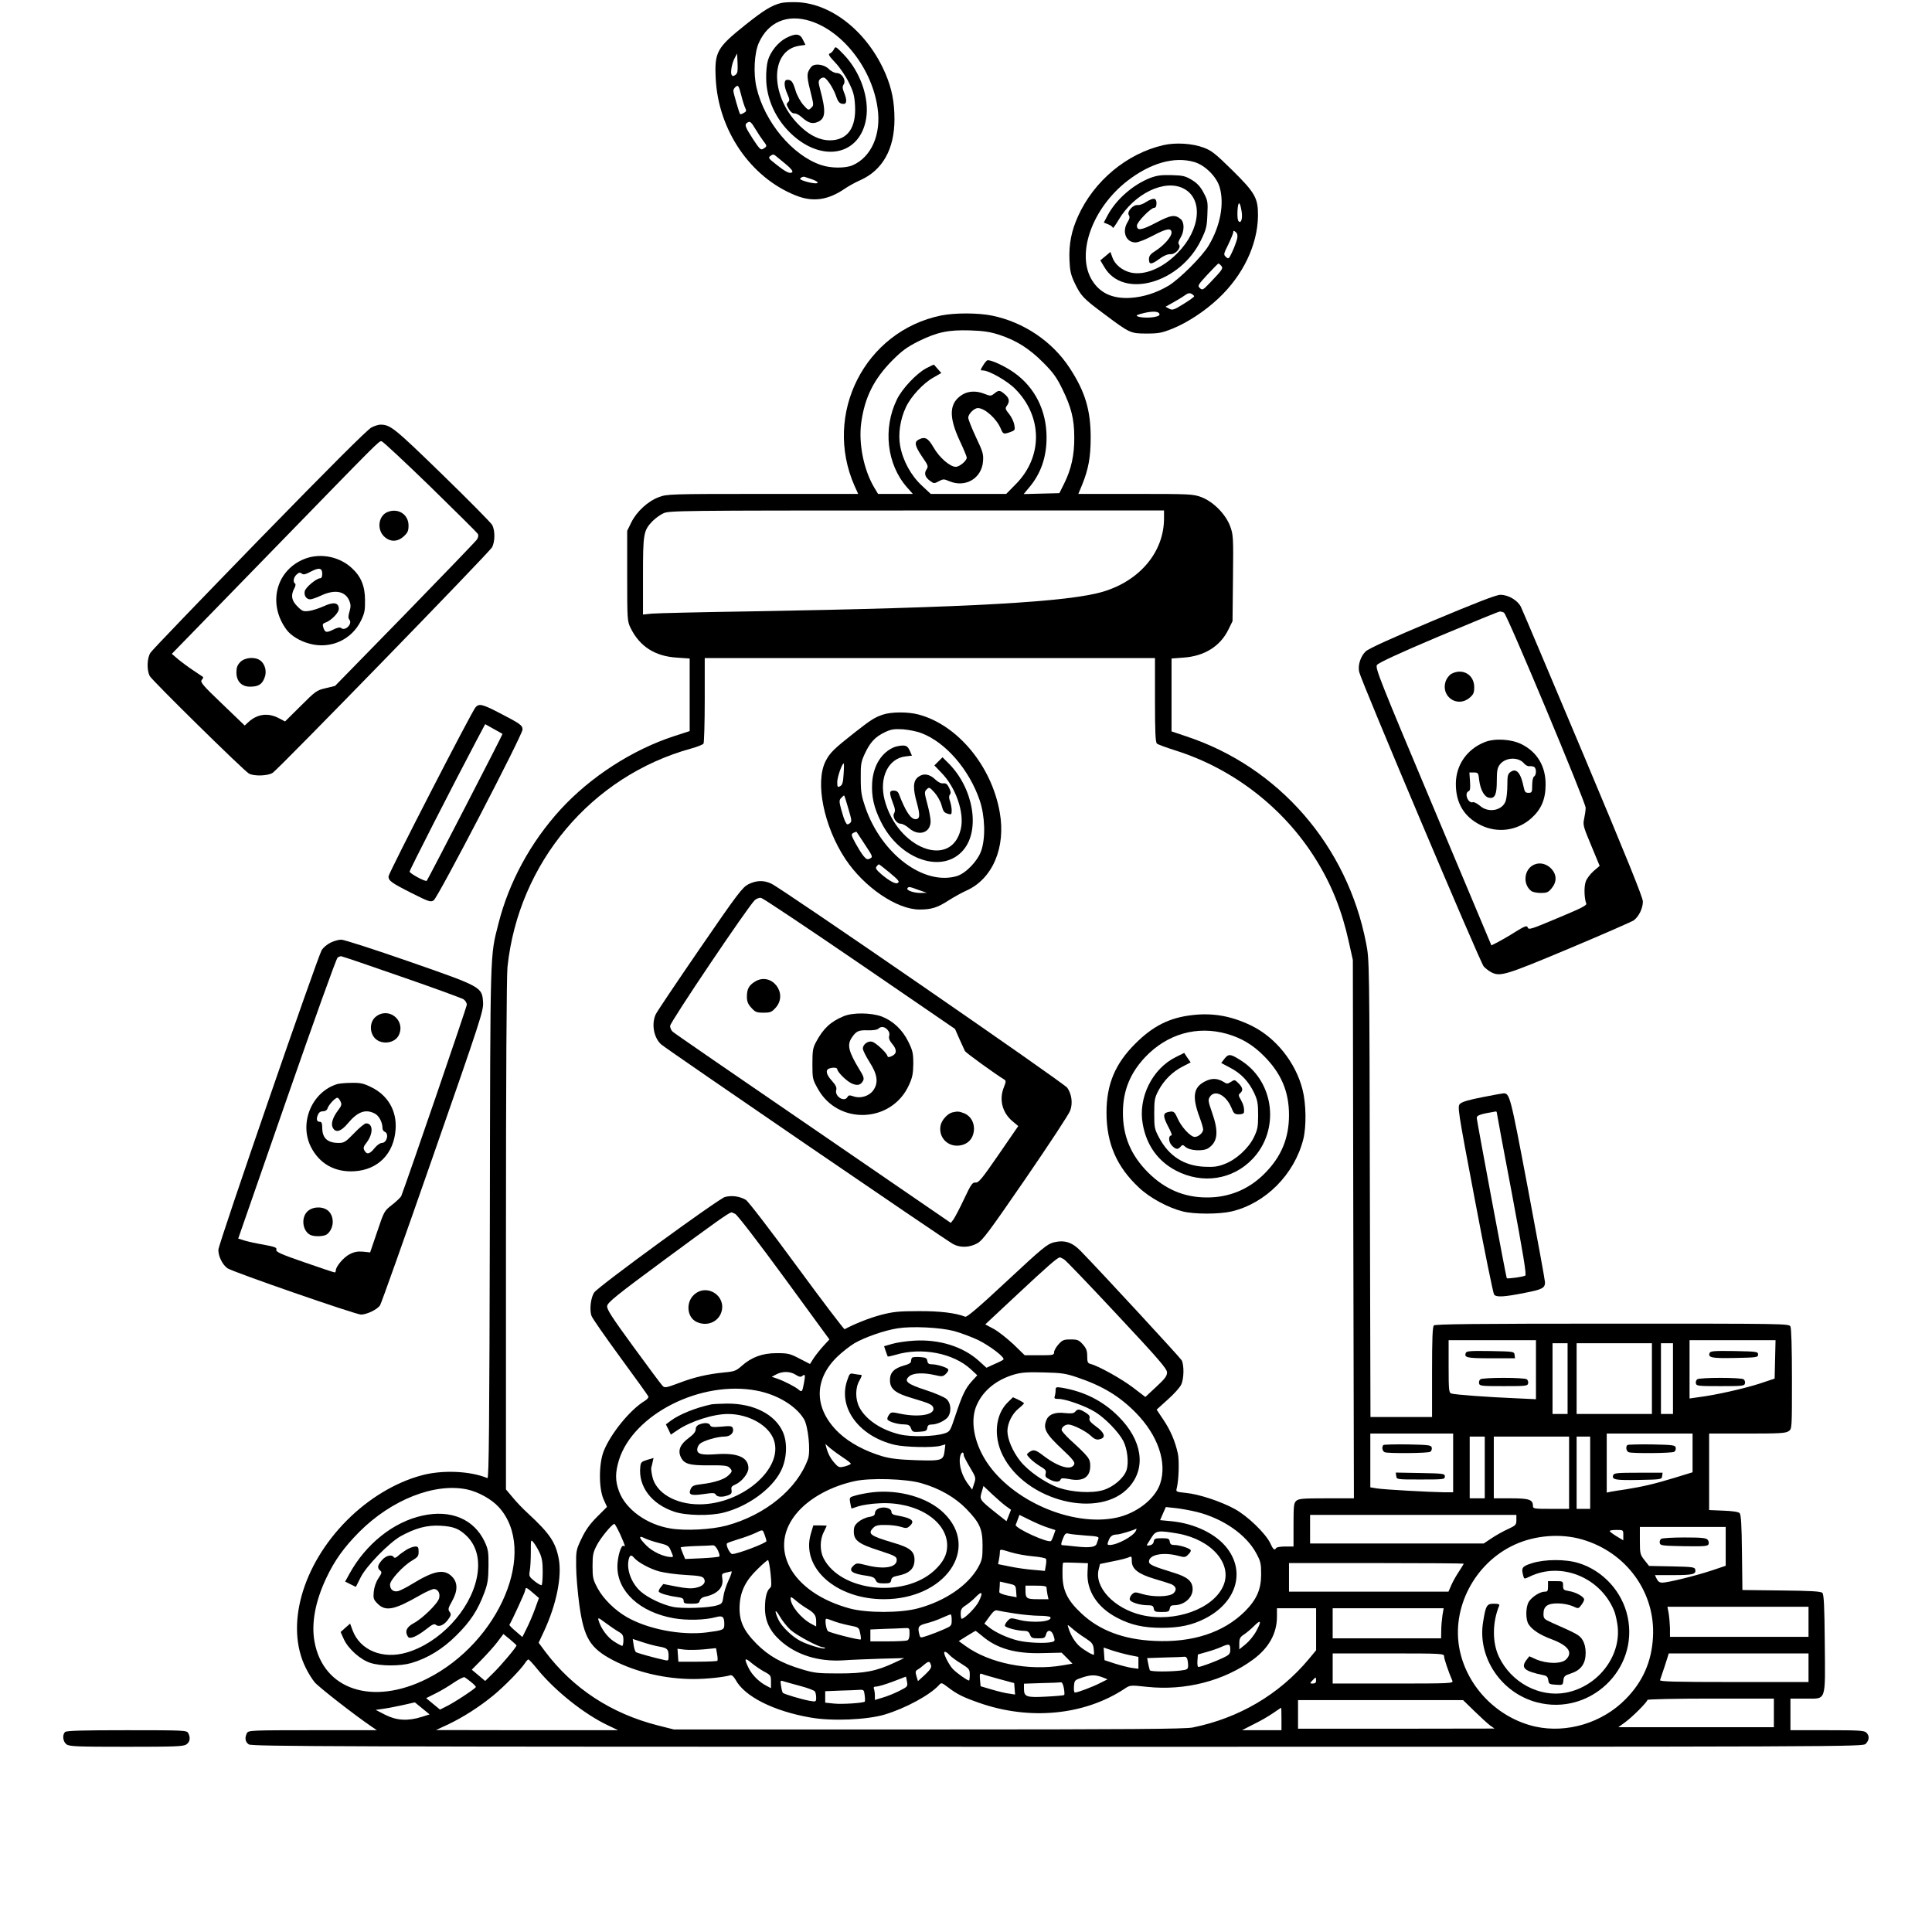 <?xml version="1.0" standalone="no"?>
<!DOCTYPE svg PUBLIC "-//W3C//DTD SVG 20010904//EN"
 "http://www.w3.org/TR/2001/REC-SVG-20010904/DTD/svg10.dtd">
<svg version="1.0" xmlns="http://www.w3.org/2000/svg"
 width="1283pt" height="1283pt" viewBox="0 0 1283 1283"
 preserveAspectRatio="xMidYMid meet">
<g transform="translate(0,1283) scale(0.1,-0.1)"
fill="#000000" stroke="none">
<path d="M5187 12810 c-63 -16 -114 -47 -237 -145 -190 -152 -206 -180 -197
-358 17 -341 230 -654 529 -774 115 -47 217 -33 331 46 24 16 69 41 99 54 149
66 228 207 228 405 0 116 -18 204 -59 301 -115 271 -349 463 -580 476 -42 2
-93 0 -114 -5z m192 -119 c219 -68 413 -319 449 -580 25 -174 -42 -325 -167
-379 -48 -20 -144 -20 -208 2 -190 63 -376 286 -429 514 -22 94 -15 230 15
297 62 139 189 193 340 146z m-495 -358 c-13 -10 -20 -10 -25 -1 -10 16 1 77
20 113 l16 30 3 -65 c2 -52 0 -67 -14 -77z m66 -222 c8 -17 6 -22 -11 -31 -11
-7 -22 -10 -24 -8 -6 6 -45 141 -45 155 0 9 8 21 17 28 15 11 19 6 35 -56 9
-37 22 -77 28 -88z m119 -217 c26 -33 26 -36 1 -51 -17 -12 -24 -6 -70 64 -54
84 -59 97 -33 111 14 8 23 0 49 -44 18 -30 42 -66 53 -80z m149 -154 c35 -29
49 -47 43 -53 -14 -14 -43 0 -109 53 -50 39 -52 43 -35 55 14 11 21 11 33 1 8
-7 39 -32 68 -56z m175 -101 c20 -7 37 -16 37 -22 0 -10 -55 -2 -98 14 -21 8
-23 12 -12 19 8 6 20 8 25 5 6 -2 27 -9 48 -16z"/>
<path d="M5219 12577 c-53 -28 -104 -92 -120 -150 -7 -23 -12 -76 -11 -117 1
-136 63 -273 171 -373 206 -190 453 -137 493 106 22 136 -38 309 -148 424 -54
56 -56 57 -66 36 -6 -13 -18 -25 -27 -28 -13 -4 -6 -17 36 -61 29 -30 69 -89
89 -130 31 -62 38 -88 42 -153 9 -152 -51 -233 -169 -233 -64 1 -127 30 -190
89 -206 191 -213 507 -12 539 l42 6 -17 34 c-19 42 -49 44 -113 11z"/>
<path d="M5394 12392 c-6 -4 -17 -18 -23 -31 -14 -25 -11 -54 17 -163 16 -65
16 -69 -2 -85 -17 -17 -19 -16 -52 21 -19 22 -42 64 -51 95 -18 59 -27 71 -55
71 -24 0 -23 -42 1 -95 15 -35 16 -42 4 -54 -12 -11 -11 -17 5 -44 11 -20 26
-31 37 -30 11 1 34 -11 51 -27 42 -37 69 -45 104 -30 53 22 56 70 16 218 -12
45 -12 54 0 67 8 8 21 12 28 9 19 -7 60 -70 77 -119 15 -44 25 -55 52 -55 21
0 22 28 2 76 -11 28 -12 39 -2 54 17 28 -12 75 -47 75 -13 0 -38 12 -53 28
-29 27 -83 37 -109 19z"/>
<path d="M7725 11866 c-242 -56 -460 -237 -566 -472 -44 -97 -61 -185 -57
-289 3 -75 9 -100 35 -155 41 -85 56 -102 198 -207 168 -126 173 -128 280
-128 78 0 100 4 170 32 102 41 218 118 307 202 163 153 259 355 262 546 1 120
-18 154 -172 306 -109 107 -136 129 -187 148 -75 29 -189 36 -270 17z m206
-112 c72 -21 149 -98 169 -169 31 -109 4 -255 -72 -383 -42 -73 -197 -227
-269 -270 -82 -48 -165 -74 -250 -80 -126 -8 -212 35 -264 129 -95 176 12 467
238 645 155 121 315 167 448 128z m314 -326 c8 -46 -2 -83 -18 -69 -8 6 -11
32 -9 72 4 66 16 65 27 -3z m-29 -182 c-4 -16 -17 -54 -31 -84 -24 -52 -26
-54 -43 -39 -18 16 -17 20 15 84 18 38 33 74 33 82 0 11 3 11 16 0 11 -9 14
-22 10 -43z m-106 -181 c14 -17 10 -24 -74 -112 -47 -49 -51 -52 -68 -36 -16
15 -14 20 50 89 37 40 70 73 73 74 4 0 12 -7 19 -15z m-180 -203 c0 -4 -32
-27 -71 -51 -64 -40 -73 -42 -95 -31 l-24 13 50 28 c27 15 62 36 77 47 20 15
33 18 45 11 10 -5 18 -13 18 -17z m-230 -121 c0 -19 -104 -28 -145 -12 -15 6
-5 11 45 23 62 14 100 10 100 -11z"/>
<path d="M7640 11649 c-115 -45 -226 -141 -284 -248 l-26 -49 30 -12 c17 -7
30 -17 30 -23 0 -7 17 17 38 52 103 175 307 274 432 209 132 -68 113 -273 -39
-427 -99 -102 -220 -152 -312 -131 -58 14 -106 54 -122 101 l-13 36 -33 -28
-34 -28 27 -45 c125 -214 503 -108 642 180 34 70 39 89 42 169 4 84 2 94 -25
145 -21 40 -42 63 -78 85 -43 26 -59 30 -134 32 -68 2 -97 -2 -141 -18z"/>
<path d="M7610 11488 c-19 -13 -43 -21 -55 -20 -30 4 -73 -43 -59 -66 8 -13 6
-24 -8 -47 -39 -64 -11 -135 53 -135 19 0 68 20 119 47 87 46 120 51 120 18 0
-27 -49 -83 -101 -117 -40 -25 -49 -37 -49 -60 0 -37 16 -36 71 4 27 20 54 31
71 30 33 -3 74 43 58 63 -8 10 -5 22 10 47 25 41 26 99 3 121 -39 34 -65 31
-166 -22 -97 -51 -127 -55 -127 -19 0 23 92 118 115 118 10 0 15 10 15 30 0
37 -20 39 -70 8z"/>
<path d="M6250 10735 c-507 -104 -786 -654 -575 -1132 l24 -53 -634 0 c-615 0
-636 -1 -689 -21 -73 -27 -148 -96 -183 -167 l-28 -57 0 -300 c0 -293 1 -301
23 -346 61 -123 162 -187 306 -196 l86 -6 0 -241 0 -241 -102 -33 c-279 -91
-557 -271 -756 -488 -198 -217 -342 -481 -412 -758 -56 -223 -54 -132 -57
-1974 -3 -1345 -6 -1712 -16 -1708 -114 48 -301 56 -439 18 -174 -47 -350
-154 -493 -297 -299 -300 -412 -703 -275 -980 16 -33 43 -77 60 -97 26 -31
264 -217 379 -295 l34 -23 -426 0 c-411 0 -427 -1 -437 -19 -16 -31 -12 -59
12 -75 20 -14 546 -16 5370 -16 5335 0 5348 0 5368 20 24 24 26 53 4 74 -13
14 -51 16 -260 16 l-244 0 0 105 0 105 100 0 c141 0 131 -27 128 368 -2 247
-6 324 -16 334 -10 10 -76 14 -272 16 l-259 3 -3 249 c-2 188 -6 252 -16 262
-8 8 -48 14 -107 16 l-95 4 0 254 0 254 253 0 c212 0 256 2 275 16 22 15 22
15 22 345 0 209 -4 337 -10 350 -10 19 -34 19 -1183 19 -899 0 -1176 -3 -1185
-12 -9 -9 -12 -92 -12 -310 l0 -298 -205 0 -204 0 -4 1517 c-3 1507 -3 1519
-25 1630 -125 647 -580 1170 -1194 1373 l-98 33 0 242 0 242 79 6 c138 9 244
75 298 185 l28 57 3 286 c3 273 2 288 -19 345 -30 80 -112 163 -192 193 -55
20 -74 21 -437 21 l-379 0 25 60 c43 106 57 186 57 315 0 182 -37 305 -140
462 -115 176 -305 304 -515 347 -92 19 -247 19 -338 1z m385 -128 c115 -38
198 -90 292 -184 66 -66 90 -99 127 -175 60 -122 80 -200 80 -323 1 -117 -20
-211 -67 -306 l-32 -64 -119 -3 -118 -3 34 41 c79 92 118 202 118 335 0 178
-77 332 -215 430 -63 45 -160 89 -179 82 -6 -3 -19 -19 -29 -36 -18 -30 -18
-31 0 -31 40 0 162 -69 214 -122 184 -184 185 -453 3 -635 l-62 -63 -251 0
-250 0 -60 56 c-71 66 -125 164 -143 262 -15 79 0 178 38 258 33 71 114 158
181 196 l54 31 -23 26 c-13 14 -24 28 -25 29 -1 2 -25 -9 -53 -24 -65 -35
-160 -136 -194 -207 -94 -192 -67 -431 67 -583 l39 -44 -116 0 -115 0 -27 45
c-69 118 -103 291 -85 426 23 169 83 290 206 415 66 66 98 89 175 128 125 61
196 76 340 72 90 -3 132 -9 195 -29z m1095 -1220 c0 -220 -158 -411 -401 -485
-228 -70 -891 -107 -2344 -132 -330 -5 -626 -12 -657 -15 l-58 -6 0 256 c0
282 3 301 63 364 18 18 50 42 72 52 38 18 104 19 1683 19 l1642 0 0 -53z m-60
-1206 c0 -211 3 -281 13 -289 6 -6 64 -27 127 -47 381 -121 716 -381 927 -720
105 -168 174 -340 220 -549 l27 -121 3 -1788 4 -1787 -182 0 c-156 0 -185 -2
-201 -17 -16 -14 -18 -33 -18 -160 l0 -143 -54 0 c-30 0 -58 -4 -61 -10 -11
-18 -20 -11 -40 33 -31 64 -148 178 -235 226 -92 50 -235 98 -325 107 -66 7
-67 7 -60 33 13 55 17 180 7 228 -18 82 -49 155 -97 226 l-44 66 74 67 c41 36
81 81 89 99 19 39 20 131 3 162 -10 18 -539 591 -671 726 -55 57 -106 74 -177
57 -44 -11 -74 -35 -311 -256 -181 -169 -267 -243 -278 -238 -64 25 -168 38
-310 37 -132 0 -169 -4 -250 -25 -76 -20 -176 -60 -241 -95 -4 -2 -147 186
-318 419 -173 236 -322 430 -338 440 -41 24 -94 31 -139 19 -44 -13 -834 -589
-867 -633 -23 -31 -34 -114 -19 -156 5 -16 92 -140 192 -277 100 -136 183
-252 186 -259 2 -6 -8 -19 -23 -28 -97 -58 -227 -217 -274 -335 -33 -84 -33
-246 -1 -319 l23 -51 -66 -66 c-47 -47 -76 -87 -103 -144 -36 -75 -37 -82 -36
-183 0 -58 10 -173 21 -256 31 -224 72 -290 228 -371 152 -78 344 -123 530
-123 88 0 200 12 245 25 10 3 22 -8 35 -30 59 -111 254 -209 499 -251 141 -25
373 -15 491 20 139 42 299 129 359 194 18 20 18 20 63 -14 59 -45 99 -65 205
-102 335 -118 700 -83 967 94 36 24 38 24 149 12 254 -27 511 40 703 181 106
78 159 174 159 286 l0 55 130 0 130 0 0 -139 0 -140 -48 -58 c-197 -236 -465
-393 -772 -455 -52 -10 -408 -13 -1755 -13 l-1690 0 -107 27 c-310 79 -564
246 -748 491 l-43 58 36 77 c82 177 119 360 98 478 -21 112 -59 169 -206 305
-33 30 -79 78 -102 107 l-43 51 0 1688 c0 1035 4 1724 10 1781 73 692 557
1268 1219 1451 41 11 78 26 83 33 4 7 8 138 8 291 l0 277 1495 0 1495 0 0
-279z m-2788 -3412 c13 -5 159 -195 325 -422 l301 -412 -38 -41 c-21 -23 -50
-59 -65 -81 l-26 -41 -70 36 c-63 33 -77 36 -152 36 -95 0 -167 -27 -233 -86
-35 -31 -47 -36 -114 -42 -110 -11 -199 -31 -303 -71 -86 -32 -93 -33 -108
-17 -9 9 -96 126 -193 259 -143 196 -177 248 -174 270 3 24 61 71 393 316 327
241 408 299 432 306 1 1 12 -4 25 -10z m2184 -302 c12 -7 170 -172 352 -367
277 -296 332 -360 332 -384 0 -24 -14 -42 -72 -96 l-72 -67 -81 62 c-76 58
-230 144 -282 157 -20 5 -23 13 -23 52 0 36 -6 52 -29 78 -26 29 -35 33 -81
33 -46 0 -55 -4 -81 -33 -16 -18 -29 -41 -29 -52 0 -19 -7 -20 -97 -20 l-98 0
-75 73 c-42 39 -101 86 -131 102 l-56 30 214 200 c199 186 267 246 282 245 3
-1 16 -6 27 -13z m-731 -476 c44 -12 116 -39 161 -60 82 -41 182 -118 167
-130 -4 -4 -31 -18 -60 -30 l-52 -24 -52 47 c-105 94 -262 143 -428 133 -53
-3 -119 -13 -148 -22 l-52 -15 11 -33 c6 -17 12 -33 13 -35 2 -2 25 3 53 11
172 52 383 11 499 -96 l43 -40 -35 -38 c-45 -50 -64 -91 -109 -225 -36 -108
-37 -111 -74 -123 -65 -21 -219 -25 -295 -7 -124 29 -227 98 -270 180 -28 55
-28 130 1 179 15 27 18 37 8 37 -7 0 -27 3 -44 6 -29 6 -30 4 -47 -46 -60
-180 81 -369 317 -425 70 -16 256 -20 304 -6 l32 9 -5 -42 c-8 -65 -17 -68
-188 -63 -113 4 -168 10 -225 26 -114 34 -216 88 -287 154 -167 157 -173 352
-13 507 31 30 82 70 113 89 68 40 202 87 289 100 95 15 280 6 373 -18z m3865
-257 l0 -196 -147 7 c-171 7 -390 23 -415 31 -16 5 -18 22 -18 180 l0 174 290
0 290 0 0 -196z m1588 69 l-3 -128 -99 -33 c-102 -33 -291 -76 -403 -90 l-63
-9 0 194 0 193 285 0 286 0 -3 -127z m-1378 -128 l0 -235 -50 0 -50 0 0 235 0
235 50 0 50 0 0 -235z m560 0 l0 -235 -250 0 -250 0 0 235 0 235 250 0 250 0
0 -235z m140 0 l0 -235 -40 0 -40 0 0 235 0 235 40 0 40 0 0 -235z m-5825 25
c22 -14 32 -16 42 -8 20 16 22 8 12 -46 -11 -60 -14 -63 -36 -44 -22 19 -94
56 -142 73 l-36 12 30 16 c41 22 94 21 130 -3z m1872 -18 c165 -56 276 -123
384 -232 149 -151 211 -332 163 -474 -35 -102 -158 -197 -292 -225 -292 -61
-691 112 -861 372 -85 131 -110 278 -64 378 43 96 130 166 247 201 49 14 88
17 196 14 120 -3 145 -6 227 -34z m-2131 -87 c136 -26 260 -101 313 -189 28
-47 45 -212 27 -264 -71 -199 -283 -373 -541 -443 -101 -27 -275 -36 -374 -19
-157 26 -296 127 -340 246 -26 69 -26 124 -1 207 95 306 545 533 916 462z
m4624 -480 l0 -195 -57 0 c-91 1 -405 18 -451 26 l-42 7 0 178 0 179 275 0
275 0 0 -195z m1590 67 l0 -129 -117 -36 c-131 -40 -211 -59 -323 -77 -41 -6
-87 -13 -102 -16 l-28 -6 0 196 0 196 285 0 285 0 0 -128z m-1380 -97 l0 -205
-50 0 -50 0 0 205 0 205 50 0 50 0 0 -205z m560 -35 l0 -240 -120 0 c-112 0
-120 1 -120 19 0 42 -24 51 -146 51 l-114 0 0 205 0 205 250 0 250 0 0 -240z
m140 0 l0 -240 -45 0 -45 0 0 240 0 240 45 0 45 0 0 -240z m-4962 101 c28 -18
52 -37 52 -41 0 -4 -18 -12 -39 -18 -36 -9 -42 -7 -64 17 -28 30 -46 61 -58
103 l-8 29 32 -28 c18 -15 56 -43 85 -62z m802 15 c0 -7 19 -43 41 -80 40 -67
41 -70 28 -108 l-13 -40 -18 24 c-49 61 -73 137 -62 195 6 30 24 38 24 9z
m-280 -186 c119 -34 223 -94 296 -169 91 -94 109 -134 109 -246 0 -81 -3 -95
-29 -143 -67 -120 -220 -225 -401 -273 -115 -31 -336 -31 -450 -1 -394 106
-556 408 -345 644 84 94 221 168 375 202 104 23 344 16 445 -14z m559 -151
l35 -25 -15 -38 -15 -38 -75 59 c-103 83 -105 85 -90 134 l12 41 57 -54 c31
-29 72 -65 91 -79z m-3577 110 c74 -16 161 -64 209 -116 264 -287 9 -899 -477
-1142 -360 -180 -686 -73 -745 245 -23 121 4 268 77 423 56 119 118 205 220
308 214 214 500 327 716 282z m4848 -150 c173 -44 324 -149 391 -271 31 -57
34 -71 34 -143 0 -100 -30 -168 -109 -247 -141 -139 -346 -207 -598 -195 -206
9 -368 70 -488 184 -91 85 -124 152 -124 255 -1 42 1 78 4 80 3 2 41 2 85 0
l80 -3 -3 -59 c-7 -124 64 -234 196 -303 91 -48 175 -67 297 -67 118 0 202 18
286 61 206 104 271 305 150 465 -73 97 -217 167 -373 182 l-74 7 19 44 19 43
66 -7 c37 -4 101 -16 142 -26z m-993 -103 l52 -17 -11 -32 c-6 -18 -14 -36
-18 -40 -16 -18 -242 85 -235 107 3 6 9 23 15 39 l10 27 67 -33 c38 -19 91
-42 120 -51z m3113 50 c0 -32 -4 -36 -55 -60 -30 -13 -79 -41 -108 -60 l-54
-36 -577 0 -576 0 0 95 0 95 685 0 685 0 0 -34z m-5951 -96 c33 -75 36 -84 22
-76 -16 10 -41 -73 -41 -138 0 -165 149 -302 372 -342 88 -16 210 -13 282 7
45 12 56 3 56 -47 0 -38 -5 -40 -121 -55 -168 -20 -386 22 -526 102 -80 46
-156 121 -194 191 -31 58 -34 70 -34 148 0 74 4 92 28 138 27 52 102 142 117
142 4 0 21 -32 39 -70z m7341 -79 l0 -129 -92 -31 c-109 -36 -292 -81 -329
-81 -18 0 -29 8 -37 25 l-12 25 123 0 c129 0 151 6 145 36 -3 17 -16 19 -155
22 l-152 3 -30 38 c-29 37 -31 43 -31 130 l0 91 285 0 285 0 0 -129z m-3916
105 c-14 -36 -124 -96 -175 -96 -16 0 -17 4 -8 27 12 33 26 42 59 43 19 1 110
28 127 39 1 0 0 -6 -3 -13z m-2466 -29 c7 -18 12 -37 12 -41 0 -13 -192 -86
-227 -86 -16 0 -45 61 -35 71 4 4 39 16 77 28 39 11 88 30 110 40 52 25 49 26
63 -12z m5702 -2 l0 -34 -45 27 c-24 15 -45 30 -45 35 0 4 20 7 45 7 45 0 45
0 45 -35z m-2958 11 c222 -40 363 -199 303 -344 -65 -156 -323 -249 -544 -197
-182 43 -315 184 -285 303 l9 36 87 18 c49 9 96 22 106 27 16 8 18 5 18 -26 0
-52 43 -86 151 -118 48 -14 98 -30 111 -35 34 -15 39 -40 13 -62 -29 -23 -136
-25 -207 -3 -46 14 -50 13 -68 -4 -10 -11 -16 -26 -13 -35 7 -17 67 -36 119
-36 30 0 37 -4 40 -22 3 -20 9 -23 53 -23 44 0 50 3 53 23 3 16 10 22 28 22
67 0 124 49 124 106 0 52 -32 81 -123 109 -142 44 -167 55 -167 75 0 46 95 65
195 38 42 -11 47 -11 67 10 14 13 19 25 13 31 -15 13 -75 31 -106 31 -21 0
-28 5 -31 23 -3 19 -9 22 -53 22 -44 0 -50 -3 -53 -21 -2 -14 -12 -24 -27 -26
-16 -4 -22 -1 -17 6 4 6 18 28 31 49 27 43 45 45 173 23z m-614 -13 c80 -5 92
-8 86 -22 -3 -9 -8 -23 -11 -32 -7 -23 -45 -29 -138 -19 -44 5 -85 9 -92 9 -8
1 -7 13 5 42 13 33 19 39 36 35 12 -4 63 -9 114 -13z m-2834 -49 c61 -15 68
-20 81 -52 18 -42 18 -42 2 -42 -47 0 -123 35 -163 75 -51 51 -57 72 -15 51
15 -8 58 -23 95 -32z m6132 23 c295 -85 489 -353 471 -651 -9 -161 -68 -295
-182 -410 -154 -157 -389 -228 -599 -182 -248 56 -450 259 -502 506 -59 279
98 580 364 702 137 63 307 76 448 35z m-6923 -87 c16 -35 21 -64 21 -127 0
-45 -3 -85 -7 -89 -3 -4 -24 8 -46 25 -37 30 -39 34 -33 69 4 20 7 76 7 124 0
86 0 87 18 65 10 -12 28 -42 40 -67z m1184 15 c9 -19 14 -38 10 -41 -3 -4 -56
-9 -116 -12 l-111 -5 -15 36 c-8 20 -15 39 -15 41 0 3 44 7 98 9 53 1 105 4
115 5 11 1 23 -10 34 -33z m1948 -14 c33 -10 97 -22 143 -26 45 -4 85 -11 88
-17 3 -5 3 -25 -1 -44 l-6 -36 -77 7 c-42 3 -112 13 -155 22 l-79 16 6 30 c3
16 6 38 6 48 0 23 1 23 75 0z m-2505 -35 c25 -31 109 -76 170 -92 36 -9 114
-20 174 -23 89 -5 111 -9 120 -23 17 -27 -4 -52 -53 -62 -30 -7 -66 -4 -129 8
l-87 17 -17 -21 c-10 -12 -16 -26 -13 -30 7 -11 60 -27 118 -35 38 -5 47 -10
47 -26 0 -16 7 -19 51 -19 43 0 52 3 56 20 3 12 17 23 32 26 84 17 127 61 118
119 -5 32 -3 35 21 41 15 3 32 7 39 9 6 2 -2 -24 -18 -58 -16 -34 -32 -83 -35
-109 -6 -44 -9 -49 -43 -59 -54 -17 -229 -23 -292 -10 -72 15 -166 60 -214
102 -63 56 -97 148 -79 217 7 26 17 28 34 8z m907 -103 c7 -69 7 -90 -3 -98
-22 -17 -34 -64 -34 -134 0 -85 32 -153 102 -216 106 -95 252 -141 418 -131
52 4 165 8 250 11 l155 4 -64 -30 c-121 -57 -198 -72 -371 -72 -139 0 -164 3
-243 27 -138 41 -222 89 -303 170 -90 91 -118 156 -112 261 6 91 42 162 121
237 32 32 63 58 67 58 4 0 12 -39 17 -87z m4603 63 c0 -3 -14 -25 -30 -50 -17
-25 -40 -65 -51 -90 l-20 -46 -529 0 -530 0 0 95 0 95 580 0 c319 0 580 -2
580 -4z m-2972 -183 l3 -40 -58 11 c-34 7 -58 17 -57 24 1 7 2 25 3 41 l1 28
53 -12 c51 -11 52 -12 55 -52z m202 23 c0 -7 3 -28 6 -45 l7 -31 -71 0 c-76 0
-82 5 -82 61 l0 29 70 0 c53 0 70 -3 70 -14z m-3393 -49 l22 -19 -26 -72 c-14
-39 -39 -97 -55 -129 l-29 -58 -44 38 c-25 21 -44 40 -42 43 21 36 97 202 103
223 7 31 3 32 71 -26z m2943 -42 c-19 -39 -94 -115 -114 -115 -3 0 -6 15 -6
34 0 28 6 38 33 55 17 11 48 36 67 56 42 43 50 31 20 -30z m-1144 -45 c52 -31
64 -47 64 -87 l0 -34 -30 16 c-69 36 -140 122 -140 171 0 12 7 9 33 -13 18
-16 51 -40 73 -53z m6654 -90 l0 -100 -460 0 -460 0 0 58 c-1 31 -5 76 -9 100
l-8 42 468 0 469 0 0 -100z m-2431 43 c-4 -27 -8 -72 -8 -100 l-1 -53 -360 0
-360 0 0 100 0 100 368 0 369 0 -8 -47z m-4329 -97 c41 -37 190 -116 219 -116
8 0 12 -3 8 -6 -8 -8 -112 23 -160 48 -56 28 -127 97 -148 143 -29 63 -22 75
10 20 16 -28 48 -68 71 -89z m1490 109 c52 -8 125 -15 162 -15 37 0 69 -4 73
-9 18 -31 -119 -42 -212 -17 -50 13 -52 13 -73 -9 -12 -13 -19 -28 -16 -33 7
-12 85 -32 126 -32 23 0 33 -6 40 -25 8 -22 16 -25 55 -25 39 0 45 3 51 25 9
37 39 32 51 -9 10 -31 9 -35 -11 -40 -40 -11 -161 -6 -224 9 -70 17 -152 54
-196 90 l-29 23 34 47 c26 36 38 45 54 40 11 -3 63 -12 115 -20z m-420 -44 c0
-37 -2 -39 -52 -61 -29 -13 -76 -31 -105 -41 -51 -17 -51 -17 -57 4 -14 53 -8
63 47 77 28 7 75 23 102 36 28 12 53 23 58 23 4 1 7 -16 7 -38z m-2212 -77
c27 -16 32 -24 32 -56 0 -21 -4 -38 -8 -38 -4 0 -29 13 -54 29 -44 28 -87 86
-103 140 -6 21 -2 20 46 -16 30 -22 69 -49 87 -59z m1424 72 c19 -8 65 -21
103 -29 69 -13 69 -14 77 -52 5 -21 6 -40 4 -42 -6 -7 -208 45 -218 55 -13 13
-22 82 -11 82 6 0 26 -6 45 -14z m2811 -67 c-15 -29 -47 -68 -70 -87 l-43 -35
0 39 c0 33 5 43 33 61 18 12 48 38 67 57 44 44 49 31 13 -35z m-1136 -47 c43
-28 52 -38 56 -70 2 -20 3 -38 2 -40 -5 -6 -62 27 -94 54 -31 26 -61 74 -76
124 -8 24 -8 24 26 -5 19 -17 57 -45 86 -63z m-1167 29 c0 -26 -5 -41 -16 -45
-9 -3 -67 -6 -130 -6 l-114 0 0 40 0 39 93 4 c50 1 109 4 130 5 37 2 37 2 37
-37z m481 -14 c99 -85 222 -120 401 -115 l128 3 36 -36 36 -37 -64 -11 c-227
-39 -487 13 -647 129 l-44 32 54 34 c30 18 56 34 57 34 2 0 21 -15 43 -33z
m-3091 -64 c0 -11 -101 -131 -153 -182 l-55 -54 -45 38 -44 37 66 67 c36 37
84 90 105 118 l39 52 44 -36 c23 -19 43 -38 43 -40z m950 -8 c51 -9 60 -17 60
-63 0 -30 -2 -32 -27 -26 -69 15 -179 46 -189 52 -6 4 -13 25 -16 47 l-6 41
67 -22 c36 -12 86 -25 111 -29z m3790 -18 c0 -29 -5 -36 -47 -56 -49 -24 -149
-61 -165 -61 -5 0 -8 19 -6 42 l3 41 60 17 c33 9 76 24 95 33 52 23 60 21 60
-16z m-3406 -76 c-3 -3 -63 -6 -132 -6 l-127 0 -3 43 -3 43 48 -6 c26 -3 84
-2 128 2 l80 8 7 -39 c4 -22 5 -42 2 -45z m2736 38 l60 -12 0 -39 0 -40 -45 6
c-25 4 -75 17 -113 29 l-67 22 -3 42 -3 42 56 -19 c30 -10 82 -24 115 -31z
m-1194 0 c10 -11 44 -37 76 -56 54 -34 58 -38 58 -74 0 -22 -2 -39 -5 -39 -12
0 -82 50 -107 76 -23 24 -58 90 -58 109 0 12 18 4 36 -16z m3284 -9 c0 -16 29
-102 55 -162 7 -17 -16 -18 -394 -18 l-401 0 0 100 0 100 370 0 c360 0 370 -1
370 -20z m2420 -75 l0 -95 -496 0 c-393 0 -495 3 -490 13 2 6 17 49 32 95 l26
82 464 0 464 0 0 -95z m-4126 59 c3 -9 6 -28 6 -43 0 -26 -3 -29 -52 -35 -73
-8 -196 -8 -202 2 -2 4 -7 24 -11 44 l-7 37 118 4 c66 1 124 4 130 5 7 1 15
-5 18 -14z m-2809 -85 c43 -23 45 -26 45 -67 l0 -43 -30 16 c-49 25 -97 73
-119 119 -31 63 -26 72 19 33 23 -19 61 -45 85 -58z m-1506 16 c117 -144 313
-300 471 -374 l65 -31 -605 0 -605 1 82 38 c100 48 205 115 298 191 72 59 182
171 211 215 9 14 19 25 23 25 4 0 31 -29 60 -65z m2614 25 c4 -14 -8 -31 -41
-62 l-46 -42 -10 33 c-8 27 -7 35 7 43 10 5 29 20 44 33 31 26 38 25 46 -5z
m452 -90 l100 -27 3 -38 3 -38 -39 6 c-22 2 -74 15 -115 27 l-75 22 -4 44 c-3
37 -1 43 12 38 8 -4 60 -19 115 -34z m690 10 l30 -12 -50 -25 c-48 -25 -149
-63 -167 -63 -5 0 -8 19 -6 41 3 41 4 42 58 60 57 18 85 18 135 -1z m-4198
-29 c18 -14 33 -29 33 -34 0 -9 -150 -108 -202 -132 l-36 -18 -46 38 -46 38
62 31 c35 17 90 50 123 73 33 22 65 38 70 35 6 -3 25 -17 42 -31z m2896 2 c6
-32 5 -34 -51 -62 -31 -16 -81 -36 -109 -44 l-53 -16 0 29 c0 15 -3 35 -6 44
-5 12 0 16 17 16 13 1 62 15 109 33 47 18 85 33 86 33 1 -1 4 -16 7 -33z
m2717 7 c0 -14 -7 -20 -22 -20 -20 0 -21 1 -3 20 10 11 20 20 22 20 1 0 3 -9
3 -20z m-3426 -36 c50 -13 94 -30 98 -37 4 -6 8 -25 8 -40 0 -28 -1 -29 -42
-22 -51 9 -170 44 -179 53 -4 4 -9 24 -12 46 -6 36 -5 38 16 31 12 -4 62 -18
111 -31z m1751 -15 c4 -22 5 -43 2 -45 -3 -3 -57 -8 -121 -11 -131 -7 -146 -1
-146 53 l0 33 118 4 c64 1 122 4 129 5 6 1 14 -16 18 -39z m-1323 -46 c3 -21
3 -40 1 -43 -8 -9 -150 -19 -205 -13 l-58 6 0 38 0 38 98 4 c53 1 111 4 128 5
30 2 32 -1 36 -35z m6038 -118 l0 -95 -517 0 -516 0 44 32 c49 35 149 136 149
149 0 5 189 9 420 9 l420 0 0 -95z m-1989 12 c41 -40 88 -83 104 -95 l30 -21
-652 -1 -653 0 0 95 0 95 548 0 548 0 75 -73z m-6992 -39 c-90 -28 -165 -24
-240 14 l-64 33 55 8 c30 4 89 16 130 25 l75 17 49 -40 49 -40 -54 -17z m5711
-13 l0 -75 -131 0 -131 0 78 40 c44 21 102 55 129 74 28 19 51 35 53 35 1 1 2
-33 2 -74z"/>
<path d="M6606 10219 c-25 -20 -28 -20 -67 -5 -53 22 -107 20 -147 -4 -89 -54
-94 -145 -19 -306 26 -55 47 -106 47 -113 0 -21 -48 -61 -73 -61 -38 0 -109
61 -147 128 -37 64 -57 75 -101 52 -29 -16 -23 -42 24 -112 41 -59 43 -65 30
-85 -18 -27 -10 -52 24 -77 25 -18 27 -18 57 -2 30 16 34 16 71 0 107 -44 214
19 223 132 4 48 -1 64 -47 161 -28 60 -51 118 -51 129 0 25 39 64 64 64 46 0
125 -71 152 -137 16 -37 18 -38 64 -22 30 11 32 14 26 47 -3 19 -18 52 -34 72
-26 32 -28 38 -16 55 20 27 17 49 -8 72 -37 33 -44 34 -72 12z"/>
<path d="M5862 8084 c-55 -19 -77 -33 -187 -119 -136 -107 -164 -134 -192
-189 -72 -140 -12 -436 132 -652 124 -186 340 -333 490 -334 80 0 120 12 195
61 35 22 87 51 116 64 175 77 265 287 223 521 -54 308 -280 580 -539 649 -71
19 -183 18 -238 -1z m258 -123 c160 -61 316 -241 386 -446 35 -103 40 -249 10
-335 -24 -69 -103 -150 -162 -168 -219 -64 -499 145 -607 455 -26 76 -31 102
-31 193 -1 95 2 111 27 165 35 75 68 111 132 142 42 20 61 23 120 20 39 -3 95
-14 125 -26z m-518 -274 c-3 -53 -8 -70 -23 -78 -17 -9 -19 -6 -19 28 0 34 35
132 44 122 1 -2 1 -35 -2 -72z m32 -228 c23 -78 24 -85 8 -97 -14 -10 -18 -9
-28 10 -7 13 -19 50 -28 83 -14 54 -14 61 1 77 9 10 18 17 19 15 2 -2 15 -41
28 -88z m110 -238 c52 -78 53 -82 34 -92 -17 -9 -24 -7 -44 17 -13 16 -37 55
-54 86 -28 53 -29 57 -13 67 10 5 19 8 21 7 1 -2 27 -40 56 -85z m159 -182
c67 -56 73 -64 58 -73 -14 -9 -57 15 -109 59 -34 30 -40 40 -31 51 6 8 13 14
16 14 2 0 32 -23 66 -51z m197 -119 l55 -19 -42 -1 c-46 0 -96 18 -87 31 7 12
13 12 74 -11z"/>
<path d="M5940 7869 c-85 -34 -140 -122 -148 -234 -6 -93 11 -169 59 -264 126
-253 412 -348 548 -184 112 135 64 410 -99 573 l-41 41 -27 -27 -27 -27 47
-49 c95 -97 153 -264 129 -371 -61 -272 -423 -134 -507 193 -37 147 25 274
140 287 l42 5 -15 34 c-13 27 -22 33 -46 33 -16 0 -41 -5 -55 -10z"/>
<path d="M6097 7670 c-34 -27 -36 -74 -7 -177 21 -77 19 -103 -10 -103 -32 0
-66 51 -111 168 -6 15 -17 22 -34 22 -30 0 -31 -13 -6 -81 16 -40 17 -55 9
-69 -15 -24 14 -70 43 -70 12 0 37 -13 56 -30 64 -56 143 -31 143 46 0 20 -10
72 -22 116 -20 75 -20 80 -4 96 16 16 19 15 51 -20 18 -20 39 -56 46 -80 14
-50 17 -54 47 -63 19 -6 22 -3 22 23 0 16 -5 43 -11 61 -8 22 -8 35 -1 44 8 9
6 22 -5 45 -12 25 -21 32 -39 30 -14 -2 -33 7 -51 24 -40 39 -81 45 -116 18z"/>
<path d="M4970 6958 c-40 -21 -71 -61 -323 -428 -153 -223 -285 -419 -293
-437 -29 -65 -12 -155 37 -199 35 -31 1897 -1305 1939 -1326 47 -25 108 -23
159 5 36 19 78 76 323 432 155 226 288 428 295 450 18 49 10 108 -19 151 -21
31 -1893 1322 -1966 1356 -51 24 -99 22 -152 -4z m740 -528 l632 -433 29 -66
c16 -36 33 -73 37 -81 7 -12 200 -152 261 -189 12 -7 12 -15 -2 -50 -34 -83
-11 -171 58 -228 l37 -31 -130 -189 c-111 -161 -133 -188 -153 -186 -21 2 -30
-10 -77 -110 -29 -62 -61 -122 -70 -135 l-18 -23 -914 627 c-503 344 -923 633
-932 642 -10 8 -18 26 -18 39 0 25 523 801 563 836 12 10 31 17 42 14 12 -2
307 -199 655 -437z"/>
<path d="M5013 6311 c-40 -25 -53 -49 -53 -100 0 -31 7 -49 29 -73 26 -29 35
-33 81 -33 46 0 55 4 81 33 86 96 -29 241 -138 173z"/>
<path d="M5604 6082 c-88 -36 -137 -82 -185 -172 -21 -39 -24 -59 -24 -145 0
-96 1 -103 36 -165 134 -243 490 -229 605 24 23 50 28 75 29 141 0 71 -4 88
-33 147 -39 80 -102 139 -178 168 -69 25 -190 27 -250 2z m290 -91 c12 -13 15
-27 11 -40 -4 -15 1 -31 19 -52 33 -39 33 -66 -1 -82 -22 -10 -27 -9 -31 3 -7
22 -77 86 -100 92 -28 8 -62 -18 -62 -45 0 -12 21 -53 45 -91 52 -81 60 -137
24 -187 -27 -38 -85 -56 -130 -40 -27 9 -34 9 -41 -4 -21 -37 -86 4 -75 46 5
17 -3 33 -28 61 -38 41 -45 72 -19 82 24 9 54 7 54 -4 0 -18 60 -78 94 -94 38
-18 61 -13 77 16 9 16 4 31 -24 76 -73 120 -83 164 -50 212 29 43 45 50 106
48 33 -1 62 3 69 10 18 18 43 15 62 -7z"/>
<path d="M6325 5443 c-33 -8 -73 -53 -79 -88 -15 -78 48 -143 127 -132 52 7
87 42 94 94 7 53 -18 100 -62 119 -35 14 -45 15 -80 7z"/>
<path d="M7918 6089 c-151 -17 -261 -72 -378 -189 -135 -134 -192 -271 -192
-459 0 -204 68 -360 216 -498 72 -68 192 -133 291 -158 76 -19 241 -19 323 0
226 53 418 246 477 480 21 85 19 235 -5 329 -46 181 -178 346 -340 425 -132
64 -255 86 -392 70z m231 -125 c97 -28 172 -73 246 -148 114 -115 165 -236
165 -391 0 -153 -51 -276 -160 -386 -105 -107 -238 -162 -386 -161 -151 0
-279 55 -390 166 -115 115 -168 243 -167 401 1 143 48 258 147 364 147 155
345 212 545 155z"/>
<path d="M7810 5811 c-158 -77 -254 -271 -221 -447 25 -140 101 -245 219 -307
176 -93 379 -62 511 78 180 190 145 505 -71 648 -75 49 -89 51 -116 17 l-22
-29 60 -32 c73 -38 123 -92 159 -168 22 -47 26 -70 26 -146 0 -78 -4 -97 -28
-147 -36 -74 -119 -150 -195 -178 -46 -18 -72 -21 -137 -18 -132 7 -232 71
-296 190 -32 60 -34 68 -34 163 0 90 3 105 28 153 36 68 92 124 160 159 l54
28 -22 31 -21 32 -54 -27z"/>
<path d="M8003 5649 c-78 -39 -88 -101 -37 -238 13 -35 24 -71 24 -81 0 -22
-31 -50 -56 -50 -28 0 -89 66 -114 123 -21 48 -27 51 -67 41 -31 -8 -29 -31 6
-98 17 -31 26 -56 21 -56 -22 0 -21 -42 1 -66 26 -28 41 -30 59 -9 12 14 15
14 32 -1 28 -26 118 -31 152 -9 63 42 70 108 26 234 -27 78 -29 87 -15 108 33
49 107 11 142 -72 16 -40 21 -45 51 -45 18 0 32 5 33 13 3 28 -4 54 -21 84
-16 27 -17 33 -4 44 21 17 17 37 -11 65 -25 25 -27 25 -50 10 -22 -14 -28 -15
-47 -2 -42 26 -80 28 -125 5z"/>
<path d="M4610 4233 c-58 -52 -48 -153 17 -182 67 -31 141 -1 163 64 36 109
-95 194 -180 118z"/>
<path d="M6057 3814 c-4 -4 -7 -15 -7 -24 0 -10 -15 -20 -43 -27 -69 -19 -97
-47 -97 -98 0 -59 35 -87 148 -120 114 -34 131 -42 139 -61 18 -48 -90 -69
-220 -42 -55 12 -60 11 -73 -7 -8 -11 -13 -24 -11 -30 5 -15 66 -34 110 -34
31 -1 39 -6 47 -27 9 -23 14 -25 57 -22 41 3 48 6 51 26 2 16 10 22 27 22 33
0 76 18 103 42 31 30 31 96 -2 127 -13 12 -74 39 -136 59 -127 41 -150 61
-111 93 27 22 93 25 171 7 47 -11 52 -10 73 10 13 14 18 25 12 31 -15 13 -75
31 -106 31 -21 0 -28 5 -31 23 -3 19 -10 22 -48 25 -25 2 -49 0 -53 -4z"/>
<path d="M9734 3846 c-12 -32 7 -36 167 -36 l160 0 -3 23 c-3 22 -6 22 -161
25 -131 2 -158 0 -163 -12z"/>
<path d="M9832 3671 c-8 -5 -12 -17 -10 -27 3 -18 15 -19 163 -19 148 0 160 1
163 19 2 10 -2 22 -10 27 -7 5 -76 9 -153 9 -77 0 -146 -4 -153 -9z"/>
<path d="M11353 3845 c-11 -31 13 -36 168 -33 146 3 154 4 154 23 0 19 -8 20
-158 23 -136 2 -158 0 -164 -13z"/>
<path d="M11272 3671 c-8 -5 -12 -17 -10 -27 3 -18 15 -19 163 -19 148 0 160
1 163 19 2 10 -2 22 -10 27 -7 5 -76 9 -153 9 -77 0 -146 -4 -153 -9z"/>
<path d="M7010 3596 c0 -13 -3 -31 -6 -40 -5 -13 1 -16 26 -16 46 0 176 -46
240 -85 68 -41 159 -135 190 -195 27 -53 37 -144 21 -193 -18 -53 -88 -113
-157 -133 -75 -22 -204 -14 -293 16 -88 31 -204 111 -257 179 -50 64 -84 144
-84 199 1 52 32 114 74 148 20 16 36 32 36 35 0 3 -16 13 -36 23 l-37 17 -33
-32 c-84 -81 -98 -225 -36 -352 151 -307 648 -431 842 -210 113 128 84 311
-73 467 -103 103 -227 166 -379 191 -35 5 -38 4 -38 -19z"/>
<path d="M7140 3455 c-9 -11 -25 -13 -66 -9 -64 8 -107 -7 -123 -42 -27 -60
-9 -94 109 -204 60 -56 79 -80 74 -93 -17 -44 -101 -22 -201 53 -57 44 -70 47
-99 26 -19 -14 -18 -15 6 -41 14 -15 44 -38 67 -52 36 -21 42 -29 37 -48 -5
-19 0 -27 25 -39 37 -20 67 -20 74 -2 4 11 15 11 56 4 92 -19 141 11 141 87 0
48 -8 59 -138 178 -28 27 -52 54 -52 61 0 18 22 36 45 36 29 0 115 -43 148
-74 29 -27 43 -31 71 -20 30 12 17 43 -34 80 -38 28 -49 41 -45 55 5 14 -3 24
-27 39 -39 24 -52 25 -68 5z"/>
<path d="M4725 3504 c-105 -22 -215 -67 -271 -109 l-32 -24 17 -34 16 -34 43
29 c86 59 238 108 336 108 140 0 274 -77 306 -175 62 -189 -213 -425 -496
-425 -160 0 -289 77 -312 185 -6 26 -9 53 -7 59 2 6 6 23 9 37 l6 27 -43 -13
c-37 -11 -42 -16 -45 -46 -14 -131 75 -248 226 -298 76 -26 238 -29 327 -6
160 40 320 156 380 275 40 78 46 185 15 258 -52 120 -196 193 -375 191 -44 -1
-89 -3 -100 -5z"/>
<path d="M4643 3370 c-15 -6 -23 -18 -23 -32 0 -16 -15 -34 -47 -58 -56 -41
-73 -82 -52 -126 22 -46 56 -56 189 -55 95 1 122 -2 134 -15 21 -21 20 -27 -8
-53 -28 -26 -93 -47 -177 -57 -51 -6 -62 -11 -72 -31 -18 -40 0 -47 85 -35 61
9 74 9 81 -3 9 -17 44 -19 82 -5 22 8 26 15 23 35 -4 19 1 26 24 36 42 17 88
74 88 109 0 72 -72 103 -211 93 -98 -7 -129 0 -129 31 0 12 8 30 18 38 23 21
116 48 163 48 41 0 66 27 55 57 -5 13 -18 15 -75 9 -56 -5 -70 -3 -75 9 -6 17
-39 19 -73 5z"/>
<path d="M9187 3234 c-13 -13 -7 -42 9 -48 24 -9 287 -7 302 3 8 5 12 17 10
27 -3 17 -16 19 -159 22 -85 1 -158 -1 -162 -4z"/>
<path d="M9272 3028 c3 -23 4 -23 163 -23 153 0 160 1 160 20 0 19 -8 20 -163
23 l-163 3 3 -23z"/>
<path d="M10807 3234 c-13 -13 -7 -42 9 -48 24 -9 287 -7 302 3 8 5 12 17 10
27 -3 17 -16 19 -159 22 -85 1 -158 -1 -162 -4z"/>
<path d="M10713 3034 c-11 -30 13 -35 168 -32 151 3 154 3 157 26 l3 22 -161
0 c-137 0 -162 -2 -167 -16z"/>
<path d="M5794 2920 c-34 -4 -83 -13 -108 -20 -46 -13 -46 -13 -40 -49 4 -20
7 -37 8 -38 1 -1 22 5 46 14 25 8 88 18 140 20 245 13 450 -115 450 -281 0
-60 -26 -110 -85 -165 -202 -186 -623 -140 -736 81 -25 49 -25 123 1 173 11
22 20 41 20 42 0 2 -20 3 -45 3 l-44 0 -17 -57 c-65 -225 168 -433 486 -433
406 0 640 336 398 572 -105 103 -295 158 -474 138z"/>
<path d="M5828 2809 c-10 -5 -18 -18 -18 -28 0 -14 -10 -20 -39 -25 -22 -3
-53 -18 -70 -32 -25 -21 -31 -33 -31 -65 0 -58 31 -82 169 -126 107 -35 116
-40 116 -63 0 -49 -84 -64 -202 -34 -60 15 -65 15 -84 -2 -39 -35 -13 -55 91
-69 34 -5 48 -12 55 -28 8 -18 18 -22 55 -22 38 0 45 3 48 21 2 16 13 24 40
29 81 15 115 47 115 107 0 56 -30 81 -141 113 -154 46 -172 59 -133 99 16 16
33 20 84 19 35 0 81 -6 101 -13 32 -10 40 -10 57 6 38 34 16 52 -83 70 -27 4
-38 11 -38 24 0 27 -58 39 -92 19z"/>
<path d="M2805 2765 c-193 -42 -377 -189 -486 -389 l-27 -49 36 -18 c19 -10
36 -18 36 -16 1 1 15 29 31 62 37 75 188 229 265 273 98 54 175 75 265 70 88
-5 125 -20 176 -70 66 -66 89 -163 65 -277 -45 -216 -247 -431 -465 -495 -159
-47 -309 14 -359 146 l-17 46 -32 -28 -31 -28 22 -49 c30 -64 110 -135 176
-156 67 -22 199 -22 271 -1 109 32 209 93 300 184 93 92 142 167 185 282 23
62 27 89 28 178 1 93 -2 111 -25 161 -71 151 -225 216 -414 174z"/>
<path d="M2700 2539 c-19 -12 -45 -30 -56 -41 -14 -13 -24 -16 -29 -9 -13 21
-53 11 -79 -20 -30 -35 -32 -51 -11 -69 12 -10 11 -17 -12 -51 -16 -24 -28
-59 -31 -89 -4 -44 -2 -52 26 -80 53 -53 111 -41 277 54 44 26 89 45 99 44 27
-4 40 -30 32 -62 -9 -35 -111 -135 -170 -166 -47 -26 -59 -54 -37 -89 12 -19
57 0 123 51 40 32 52 37 64 27 20 -16 55 0 82 39 18 25 19 32 8 48 -12 16 -10
25 15 69 40 71 40 126 0 166 -52 52 -119 39 -263 -49 -37 -23 -79 -44 -93 -48
-32 -8 -55 10 -55 43 0 30 87 125 147 160 37 22 43 29 43 59 0 29 -4 34 -22
34 -13 0 -39 -10 -58 -21z"/>
<path d="M11032 2611 c-8 -5 -12 -17 -10 -27 3 -18 16 -19 161 -22 134 -2 158
0 163 13 4 8 1 22 -6 30 -10 12 -41 15 -154 15 -77 0 -147 -4 -154 -9z"/>
<path d="M10173 2449 c-66 -21 -72 -30 -57 -85 6 -21 6 -21 44 -3 206 99 464
-4 557 -223 7 -14 17 -53 22 -85 38 -208 -121 -423 -342 -464 -175 -32 -362
68 -443 239 -45 95 -44 228 2 340 4 8 -6 12 -35 12 -48 0 -54 -10 -72 -121
-39 -235 120 -472 358 -534 349 -91 676 217 602 567 -35 167 -163 308 -326
358 -87 27 -224 26 -310 -1z"/>
<path d="M10280 2295 c0 -30 -3 -35 -22 -35 -31 0 -83 -33 -105 -66 -22 -35
-23 -121 -1 -152 25 -37 76 -70 152 -98 111 -42 143 -87 96 -134 -31 -31 -127
-30 -200 1 l-44 20 -18 -23 c-41 -54 -17 -76 114 -103 20 -4 27 -12 30 -33 3
-25 7 -27 50 -30 46 -3 47 -2 50 28 3 28 9 34 53 48 65 22 95 65 95 136 0 34
-7 62 -20 84 -20 33 -34 41 -202 115 -54 24 -58 28 -58 60 0 50 27 70 96 69
32 0 74 -8 97 -18 39 -18 39 -18 58 7 10 13 19 30 19 37 0 18 -55 49 -101 56
-35 6 -39 9 -39 36 0 29 -1 30 -50 30 l-50 0 0 -35z"/>
<path d="M2468 9992 c-25 -11 -277 -263 -744 -742 -388 -399 -715 -738 -725
-755 -23 -36 -25 -114 -5 -154 16 -30 624 -628 659 -648 33 -19 127 -16 158 5
41 27 1438 1463 1456 1497 21 37 21 111 2 148 -8 15 -158 167 -333 337 -321
312 -344 330 -411 330 -11 0 -37 -8 -57 -18z m388 -392 c169 -165 312 -307
317 -315 6 -11 3 -24 -6 -38 -8 -12 -224 -236 -478 -497 l-464 -475 -62 -15
c-60 -14 -68 -20 -166 -118 l-104 -103 -42 22 c-71 37 -142 28 -201 -26 l-25
-23 -149 143 c-131 125 -148 146 -136 160 7 8 11 17 9 19 -2 1 -31 21 -64 43
-33 22 -79 56 -102 75 l-42 36 660 678 c724 744 713 734 733 734 7 0 152 -135
322 -300z"/>
<path d="M2574 9430 c-60 -24 -73 -112 -25 -161 40 -39 89 -40 132 -1 26 24
32 36 32 72 0 74 -69 118 -139 90z"/>
<path d="M2032 9122 c-197 -71 -259 -298 -129 -474 30 -40 89 -76 154 -93 138
-37 278 26 340 153 24 49 28 69 27 137 0 91 -26 156 -86 211 -80 76 -204 102
-306 66z m108 -103 c0 -18 -5 -29 -13 -29 -25 0 -96 -59 -103 -85 -7 -29 10
-55 36 -55 10 0 42 11 72 25 92 43 161 30 188 -35 10 -25 10 -39 1 -71 -9 -30
-9 -44 -1 -54 23 -27 -27 -78 -54 -56 -8 7 -26 4 -55 -11 -44 -22 -54 -19 -65
19 -5 16 -2 23 14 28 37 12 90 65 90 91 0 42 -33 49 -98 19 -31 -14 -76 -29
-99 -32 -39 -5 -45 -3 -78 30 -39 39 -45 73 -21 119 9 16 11 30 5 33 -15 10
-10 41 11 60 15 14 23 15 34 6 11 -9 24 -6 60 13 55 29 76 25 76 -15z"/>
<path d="M1596 8434 c-20 -21 -26 -37 -26 -69 0 -59 34 -95 90 -95 55 0 79 14
96 57 18 42 5 94 -29 118 -36 25 -100 19 -131 -11z"/>
<path d="M9512 8706 c-278 -117 -423 -183 -443 -202 -34 -33 -53 -92 -43 -136
12 -58 805 -1933 827 -1956 12 -13 34 -30 49 -38 60 -31 92 -22 516 156 224
94 418 179 431 188 34 25 61 80 61 125 0 27 -109 296 -396 979 -218 518 -404
958 -414 978 -22 44 -84 80 -136 80 -28 0 -161 -52 -452 -174z m476 55 c21
-13 542 -1260 542 -1295 0 -17 -5 -50 -10 -73 -9 -40 -6 -52 47 -178 l56 -135
-41 -35 c-22 -20 -46 -51 -52 -71 -12 -35 -9 -112 4 -144 5 -12 -33 -31 -169
-88 -207 -87 -213 -89 -221 -69 -4 12 -21 6 -82 -32 -42 -27 -95 -57 -118 -69
l-40 -20 -387 921 c-352 837 -386 922 -373 941 9 14 147 78 407 188 217 91
401 167 409 167 8 0 21 -3 28 -8z"/>
<path d="M9638 8355 c-15 -9 -31 -30 -38 -50 -33 -101 78 -177 159 -109 26 22
31 33 31 71 0 83 -78 128 -152 88z"/>
<path d="M9858 7901 c-117 -47 -189 -152 -190 -274 -1 -129 54 -221 164 -276
112 -56 244 -38 337 45 67 60 95 127 95 224 1 120 -55 215 -158 267 -69 35
-180 42 -248 14z m264 -142 c10 -11 25 -19 35 -17 10 1 24 -1 31 -5 16 -10 16
-54 -1 -64 -7 -5 -12 -29 -12 -58 0 -46 -2 -50 -25 -50 -20 0 -25 6 -32 40
-19 93 -48 126 -86 99 -19 -13 -22 -25 -22 -88 0 -40 -5 -87 -11 -105 -22 -64
-115 -82 -171 -32 -18 15 -39 26 -46 24 -32 -12 -61 60 -29 73 10 3 12 21 9
64 l-4 60 29 0 c29 0 31 -2 36 -51 8 -64 35 -113 67 -117 38 -6 50 22 50 114
0 67 4 86 21 108 38 48 124 51 161 5z"/>
<path d="M10190 7089 c-69 -28 -81 -130 -21 -176 9 -7 37 -13 63 -13 40 0 50
4 72 31 35 42 35 89 -1 129 -31 33 -75 45 -113 29z"/>
<path d="M3158 8133 c-26 -29 -578 -1102 -578 -1123 0 -29 19 -43 154 -111
115 -58 126 -61 146 -48 28 18 590 1099 590 1134 0 29 -15 39 -162 115 -105
54 -127 59 -150 33z m179 -177 c3 -2 -496 -968 -503 -975 -8 -9 -114 49 -114
61 0 10 283 565 442 866 l60 113 57 -32 c31 -17 57 -32 58 -33z"/>
<path d="M2195 6570 c-23 -11 -48 -33 -58 -48 -30 -52 -687 -1955 -687 -1992
0 -43 27 -98 60 -122 33 -24 853 -308 888 -308 39 1 108 34 126 62 8 12 166
457 351 988 318 911 336 968 333 1023 -7 103 -7 103 -492 272 -230 80 -432
145 -450 145 -17 0 -49 -9 -71 -20z m470 -226 c215 -74 400 -142 413 -150 12
-8 22 -24 22 -36 0 -15 -387 -1143 -435 -1270 -4 -9 -31 -35 -60 -58 -53 -41
-54 -42 -100 -179 l-47 -138 -47 5 c-35 3 -58 -1 -89 -17 -40 -20 -92 -82 -92
-108 0 -7 -3 -13 -7 -13 -5 0 -95 30 -201 67 -160 55 -191 70 -187 84 5 14 -8
19 -82 33 -49 8 -107 21 -130 28 l-41 13 323 929 c178 511 329 933 337 937 7
5 18 9 23 9 6 0 186 -61 400 -136z"/>
<path d="M2493 6076 c-39 -34 -40 -103 -2 -142 45 -45 133 -32 158 23 46 100
-72 191 -156 119z"/>
<path d="M2240 5631 c-168 -51 -254 -255 -177 -414 57 -115 160 -173 291 -165
157 10 262 117 273 278 9 122 -50 225 -159 279 -52 26 -72 31 -132 30 -39 0
-82 -4 -96 -8z m21 -115 c10 -20 7 -29 -15 -58 -37 -49 -50 -92 -36 -117 19
-36 54 -26 100 29 65 78 118 97 179 65 28 -14 51 -58 51 -97 0 -10 7 -21 15
-24 30 -12 14 -74 -19 -74 -12 0 -33 -15 -49 -35 -32 -40 -51 -44 -67 -15 -9
16 -6 27 15 53 45 60 43 127 -4 127 -9 0 -45 -29 -79 -65 -57 -59 -67 -65
-103 -65 -73 0 -108 31 -109 98 0 30 -4 42 -14 42 -22 0 -27 15 -16 44 7 18
17 26 34 26 15 0 27 7 31 19 7 24 51 71 65 71 6 0 15 -11 21 -24z"/>
<path d="M2047 4790 c-49 -39 -41 -131 12 -160 27 -14 92 -12 112 3 45 35 52
110 14 151 -31 34 -99 37 -138 6z"/>
<path d="M9840 5543 c-83 -16 -131 -30 -144 -43 -18 -18 -17 -31 98 -636 64
-340 122 -624 128 -631 15 -19 66 -16 202 11 118 23 136 32 136 71 0 11 -51
292 -114 625 -118 624 -120 632 -165 629 -9 -1 -72 -12 -141 -26z m100 -102
c0 -5 45 -248 101 -541 75 -402 97 -535 88 -541 -13 -8 -119 -23 -123 -17 -4
4 -197 1037 -199 1062 -2 19 19 27 126 45 4 0 7 -3 7 -8z"/>
<path d="M432 1328 c-20 -20 -14 -65 10 -82 19 -14 74 -16 398 -16 324 0 379
2 398 16 24 16 28 44 12 75 -10 18 -25 19 -408 19 -296 0 -401 -3 -410 -12z"/>
</g>
</svg>
